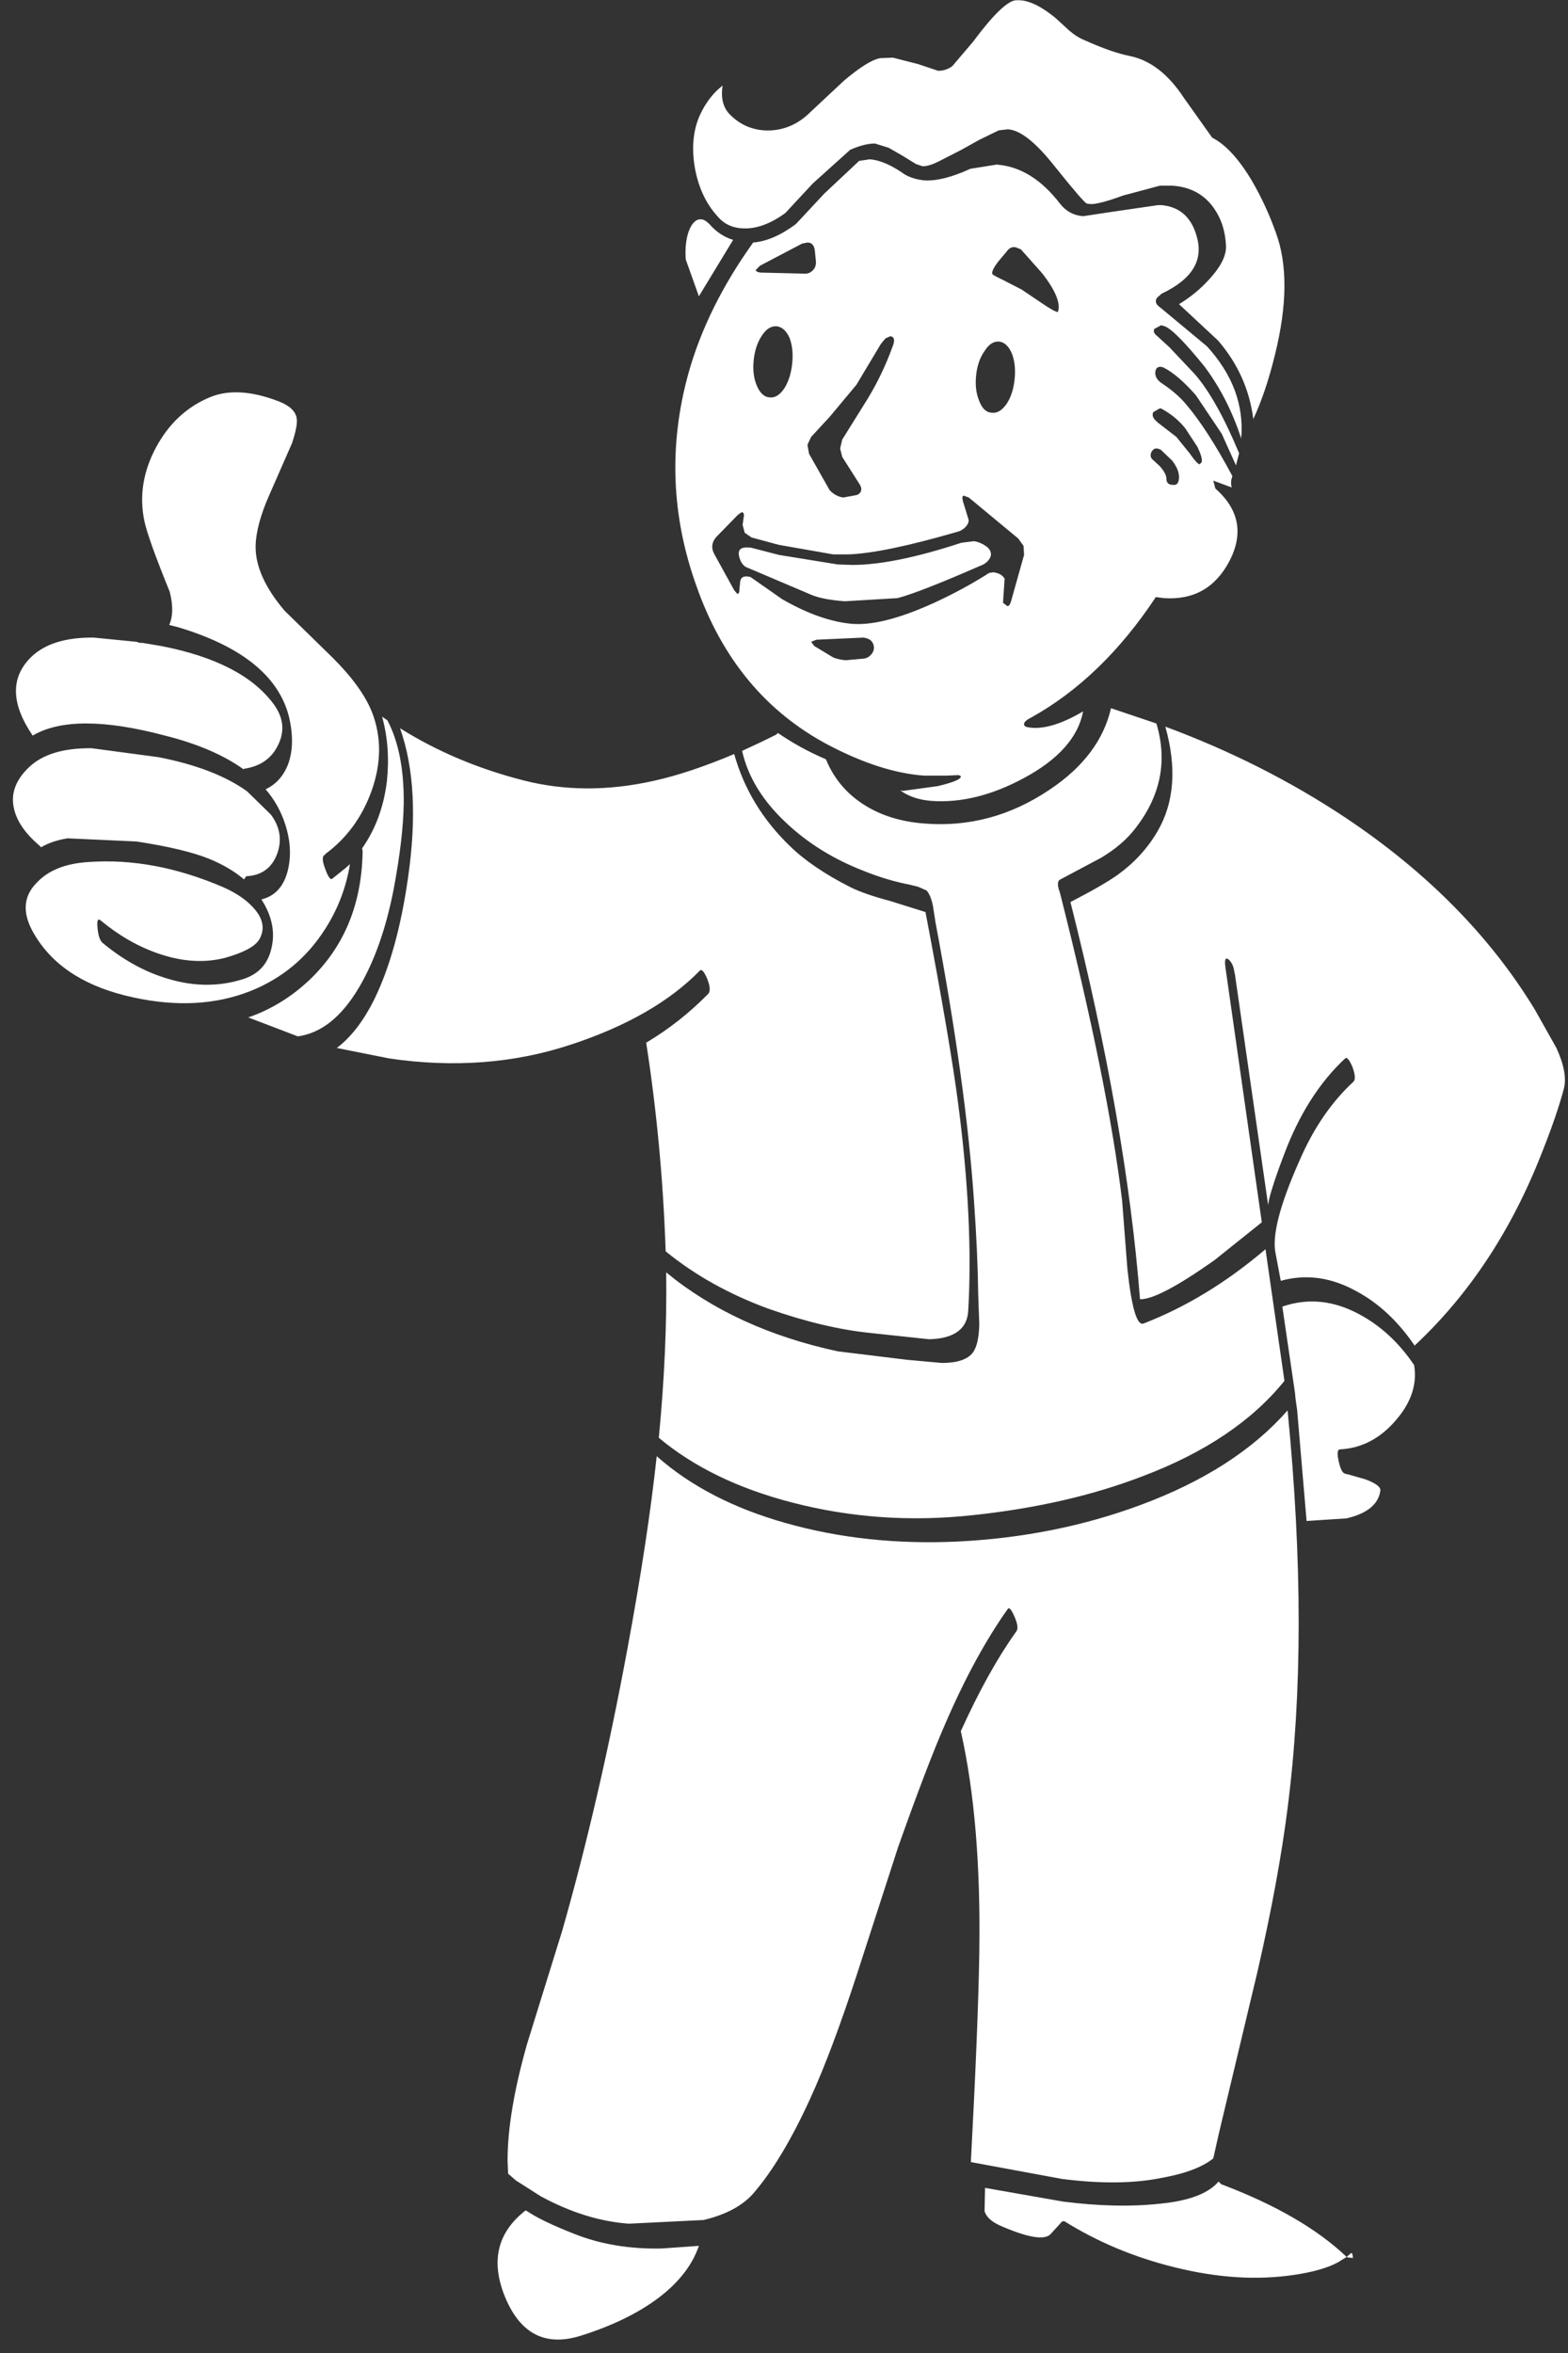 <?xml version="1.0" encoding="UTF-8"?>
<svg xmlns="http://www.w3.org/2000/svg" xmlns:xlink="http://www.w3.org/1999/xlink" width="128pt" height="192pt" viewBox="0 0 128 192" version="1.1">
<rect x="0" y="0" width="128" height="192" fill="#333333" stroke="none"/>
<g id="surface1">
<path style=" stroke:none;fill-rule:nonzero;fill:rgb(100%,100%,100%);fill-opacity:1;" d="M 86.18 1.48 L 87.254 2.469 C 87.684 2.84 88.117 3.113 88.547 3.285 C 90.008 3.945 91.242 4.375 92.246 4.574 C 93.91 4.918 95.371 6.051 96.633 7.969 L 98.957 11.238 C 100.047 11.781 101.137 12.969 102.227 14.805 C 103.004 16.152 103.648 17.555 104.164 19.016 C 105.109 21.594 105.082 24.906 104.078 28.945 C 103.59 30.953 103.004 32.699 102.312 34.191 C 102 31.781 101.039 29.648 99.43 27.785 L 96.246 24.82 C 97.195 24.246 98.027 23.559 98.742 22.758 C 99.688 21.727 100.133 20.809 100.078 20.004 C 100.02 18.859 99.703 17.871 99.129 17.039 C 98.328 15.863 97.164 15.234 95.645 15.148 L 94.699 15.148 L 91.645 15.965 C 90.324 16.453 89.434 16.68 88.977 16.652 L 88.719 16.609 C 88.547 16.551 87.656 15.52 86.051 13.516 C 84.531 11.594 83.27 10.605 82.266 10.551 L 81.531 10.637 L 79.941 11.41 L 78.477 12.227 L 76.629 13.172 C 76.055 13.457 75.609 13.586 75.293 13.559 L 74.777 13.387 L 73.66 12.699 L 72.539 12.055 L 71.422 11.711 C 70.848 11.711 70.176 11.883 69.398 12.227 L 66.344 14.977 L 64.109 17.383 C 62.844 18.301 61.656 18.715 60.535 18.629 C 59.734 18.574 59.09 18.258 58.602 17.684 C 57.625 16.625 56.992 15.262 56.707 13.602 C 56.449 11.996 56.594 10.594 57.137 9.387 C 57.598 8.387 58.215 7.582 58.988 6.98 C 58.816 8.07 59.059 8.902 59.719 9.473 C 60.438 10.16 61.312 10.551 62.344 10.637 C 63.805 10.723 65.082 10.219 66.172 9.129 L 68.883 6.594 C 70.203 5.477 71.191 4.859 71.852 4.746 L 72.883 4.703 L 74.906 5.219 L 76.586 5.777 C 77.016 5.777 77.402 5.648 77.746 5.391 L 79.426 3.414 C 81.09 1.18 82.266 0.047 82.953 0.02 L 83.211 0.02 C 84.043 0.047 85.031 0.535 86.18 1.48 M 94.828 16.738 C 96.375 16.883 97.352 17.812 97.754 19.531 C 98.184 21.367 97.207 22.844 94.828 23.961 L 94.441 24.305 C 94.27 24.59 94.355 24.848 94.699 25.078 L 98.527 28.258 C 100.621 30.551 101.555 33.059 101.324 35.781 C 100.605 33.574 99.602 31.609 98.312 29.891 C 96.734 27.941 95.66 26.855 95.086 26.625 L 94.785 26.539 L 94.227 26.84 C 94.141 27.039 94.211 27.227 94.441 27.398 L 95.473 28.344 L 97.539 30.535 C 98.715 31.883 99.918 34.031 101.152 36.984 L 100.895 37.973 L 99.734 35.395 L 97.625 32.254 C 96.648 31.137 95.762 30.379 94.957 29.977 L 94.785 29.934 C 94.496 29.906 94.34 30.051 94.312 30.363 C 94.281 30.707 94.453 31.008 94.828 31.266 C 95.66 31.812 96.332 32.398 96.852 33.027 C 97.996 34.375 99.246 36.309 100.594 38.832 L 100.594 38.875 C 100.477 39.191 100.465 39.492 100.551 39.777 L 99.043 39.219 L 99.215 39.863 C 101.137 41.555 101.523 43.516 100.379 45.754 C 99.23 47.957 97.438 48.977 95 48.805 L 94.355 48.719 C 91.43 53.133 88.031 56.414 84.156 58.562 C 83.754 58.762 83.57 58.949 83.598 59.121 C 83.598 59.262 83.785 59.348 84.156 59.379 C 85.305 59.492 86.723 59.047 88.418 58.047 C 88.016 60.168 86.395 61.984 83.555 63.504 C 80.945 64.91 78.434 65.523 76.027 65.352 C 74.992 65.266 74.148 64.98 73.488 64.492 L 73.703 64.535 L 76.543 64.148 C 77.859 63.836 78.492 63.562 78.434 63.332 L 78.262 63.246 L 77.273 63.289 L 75.422 63.289 C 73.07 63.117 70.477 62.285 67.637 60.797 C 62.531 58.102 58.93 53.762 56.836 47.773 C 54.801 42.07 54.586 36.309 56.191 30.492 C 57.195 26.883 58.957 23.316 61.484 19.789 C 62.574 19.703 63.734 19.203 64.969 18.285 L 67.293 15.793 L 70.133 13.129 L 70.992 13 C 71.824 13.055 72.785 13.473 73.875 14.246 C 74.332 14.504 74.863 14.66 75.465 14.719 C 76.469 14.777 77.719 14.461 79.211 13.773 L 81.359 13.43 C 83.281 13.57 85.004 14.633 86.523 16.609 C 87.012 17.238 87.641 17.582 88.418 17.641 L 90.695 17.297 L 94.527 16.738 L 94.828 16.738 M 85.062 22.285 L 83.34 20.348 L 82.91 20.176 C 82.621 20.121 82.379 20.234 82.18 20.52 L 81.531 21.293 C 81.102 21.84 80.93 22.199 81.016 22.371 C 81.047 22.426 81.305 22.57 81.789 22.801 L 83.383 23.617 L 85.105 24.777 C 85.734 25.207 86.152 25.434 86.352 25.465 C 86.609 24.777 86.18 23.715 85.062 22.285 M 96.766 34.965 C 96.246 34.305 95.586 33.762 94.785 33.332 L 94.656 33.332 L 94.141 33.633 C 94.023 33.891 94.125 34.148 94.441 34.406 L 94.527 34.492 L 96.031 35.652 L 97.109 36.984 C 97.508 37.559 97.781 37.859 97.926 37.887 L 98.098 37.715 C 98.156 37.484 98.039 37.07 97.754 36.469 L 96.766 34.965 M 94.484 36.598 C 94.254 36.566 94.082 36.684 93.969 36.941 C 93.883 37.199 93.938 37.398 94.141 37.543 L 94.699 38.059 C 95.043 38.461 95.215 38.789 95.215 39.047 C 95.215 39.391 95.387 39.562 95.73 39.562 C 96.074 39.621 96.246 39.406 96.246 38.918 C 96.246 38.516 96.062 38.074 95.688 37.586 L 94.742 36.684 L 94.484 36.598 M 83.125 43.945 L 79.082 40.594 L 78.734 40.465 C 78.562 40.406 78.52 40.551 78.605 40.895 L 79.039 42.312 C 79.125 42.516 79.051 42.742 78.82 43 C 78.621 43.203 78.406 43.332 78.176 43.387 C 74.133 44.562 71.148 45.18 69.227 45.238 L 68.023 45.238 L 63.59 44.461 L 61.355 43.859 L 60.793 43.473 L 60.621 42.828 L 60.707 42.227 C 60.766 41.941 60.707 41.797 60.535 41.797 L 60.234 42.012 L 58.473 43.816 C 58.098 44.246 58.039 44.707 58.301 45.195 L 59.934 48.16 L 60.191 48.461 C 60.309 48.461 60.363 48.332 60.363 48.074 L 60.406 47.645 C 60.406 47.184 60.621 46.984 61.055 47.043 L 61.27 47.086 L 63.848 48.891 C 65.941 50.094 67.863 50.766 69.613 50.91 L 69.656 50.91 C 71.406 51.023 73.789 50.367 76.801 48.934 C 78.293 48.215 79.609 47.484 80.758 46.742 L 81.102 46.699 C 81.531 46.754 81.832 46.926 82.008 47.215 L 81.879 49.191 L 82.223 49.449 C 82.336 49.477 82.438 49.363 82.523 49.105 L 83.598 45.281 L 83.555 44.547 L 83.125 43.945 M 86.523 72.832 C 89.133 83.148 90.828 91.531 91.602 97.977 L 92.031 103.523 C 92.375 106.73 92.82 108.223 93.363 107.992 C 96.836 106.645 100.148 104.625 103.305 101.934 L 104.852 112.676 C 102.215 115.945 98.355 118.539 93.277 120.457 C 89.176 122.035 84.543 123.094 79.383 123.637 C 74.332 124.184 69.43 123.84 64.668 122.605 C 60.25 121.461 56.621 119.699 53.781 117.32 C 54.242 112.535 54.441 108.035 54.383 103.824 C 58.141 106.918 62.816 109.066 68.41 110.27 L 74.047 110.957 L 76.887 111.215 C 78.148 111.215 78.996 110.93 79.426 110.355 C 79.738 109.926 79.914 109.168 79.941 108.078 L 79.855 105.629 C 79.824 103.363 79.711 100.828 79.512 98.02 C 79.082 91.688 78.035 84.109 76.371 75.281 L 76.156 73.906 C 76.039 73.332 75.867 72.918 75.637 72.66 L 74.949 72.359 L 74.262 72.188 C 73.059 71.957 71.809 71.586 70.52 71.07 C 68.082 70.125 65.988 68.836 64.238 67.199 C 62.285 65.395 61.066 63.418 60.578 61.27 C 61.469 60.867 62.402 60.426 63.375 59.938 L 63.504 59.809 C 64.711 60.641 66.016 61.355 67.422 61.957 C 68.082 63.562 69.156 64.824 70.648 65.738 C 71.996 66.57 73.602 67.059 75.465 67.199 C 79.109 67.488 82.508 66.57 85.664 64.449 C 88.418 62.617 90.094 60.395 90.695 57.789 L 94.398 59.035 C 95.316 62.07 94.754 64.91 92.719 67.547 C 92.031 68.461 91.086 69.277 89.879 69.996 L 86.566 71.758 C 86.309 71.871 86.293 72.23 86.523 72.832 M 91.258 71.371 C 92.605 70.395 93.68 69.223 94.484 67.848 C 95.859 65.496 96.074 62.645 95.129 59.293 C 100.465 61.27 105.367 63.75 109.844 66.727 C 116.496 71.168 121.648 76.387 125.289 82.375 L 127.055 85.512 C 127.684 86.887 127.887 88.004 127.656 88.863 C 127.254 90.355 126.652 92.102 125.848 94.109 C 123.383 100.414 119.926 105.645 115.48 109.797 C 114.133 107.82 112.555 106.344 110.746 105.371 C 108.684 104.223 106.617 103.938 104.551 104.512 L 104.121 102.234 C 103.836 100.801 104.48 98.309 106.059 94.754 C 107.203 92.09 108.684 89.926 110.488 88.262 C 110.66 88.09 110.633 87.691 110.402 87.059 C 110.145 86.457 109.945 86.227 109.801 86.371 C 107.707 88.32 106.043 90.941 104.809 94.238 C 104.207 95.812 103.805 97.016 103.605 97.848 L 103.52 98.32 L 100.809 79.496 L 100.766 79.324 C 100.707 78.863 100.551 78.52 100.293 78.289 C 100.035 78.09 99.949 78.305 100.035 78.938 L 103.004 99.738 L 99.129 102.836 C 96.09 104.984 94.066 106.043 93.062 106.016 C 92.316 96.445 90.426 85.641 87.383 73.605 C 89.164 72.688 90.453 71.945 91.258 71.371 M 104.68 106.617 C 106.746 105.902 108.824 106.102 110.918 107.219 C 112.699 108.164 114.203 109.555 115.438 111.387 C 115.695 112.934 115.207 114.426 113.973 115.859 C 112.684 117.379 111.148 118.18 109.371 118.266 C 109.168 118.293 109.141 118.625 109.285 119.254 C 109.426 119.883 109.598 120.215 109.801 120.242 L 109.887 120.285 L 109.973 120.285 L 111.477 120.715 C 112.309 121.031 112.711 121.332 112.684 121.617 C 112.539 122.734 111.621 123.496 109.93 123.895 L 106.66 124.109 L 105.887 115.043 L 105.758 114.141 L 105.715 113.668 L 104.68 106.617 M 105.109 115.086 C 106.316 127.348 106.316 138.168 105.109 147.539 C 104.621 151.406 103.805 155.848 102.656 160.863 L 99.516 174.016 L 99.043 176.121 C 98.156 176.836 96.75 177.367 94.828 177.711 C 92.562 178.172 89.852 178.199 86.695 177.797 L 79.254 176.422 C 79.652 168.941 79.883 163.27 79.941 159.402 C 80.055 152.266 79.555 146.219 78.434 141.262 C 79.926 137.965 81.434 135.258 82.953 133.137 C 83.125 132.938 83.082 132.535 82.824 131.934 C 82.566 131.332 82.379 131.117 82.266 131.289 C 80.457 133.84 78.75 136.977 77.145 140.703 C 76.168 142.938 74.891 146.277 73.316 150.719 L 69.961 161.078 C 68.609 165.23 67.336 168.629 66.129 171.266 C 64.582 174.645 63.02 177.238 61.441 179.043 C 60.578 179.988 59.305 180.676 57.609 181.105 L 57.438 181.148 L 51.328 181.449 C 48.977 181.277 46.582 180.535 44.145 179.215 L 42.121 177.926 L 41.477 177.367 L 41.434 176.293 C 41.434 173.684 41.965 170.52 43.023 166.793 L 45.906 157.508 C 47.914 150.461 49.68 142.836 51.199 134.641 C 52.32 128.625 53.121 123.352 53.609 118.824 C 56.363 121.262 59.875 123.078 64.152 124.281 C 68.512 125.516 73.172 126.016 78.133 125.789 C 83.441 125.531 88.418 124.539 93.062 122.82 C 98.254 120.902 102.27 118.324 105.109 115.086 M 94.699 179.816 C 97.051 179.59 98.641 178.988 99.473 178.012 L 99.688 178.227 C 104.105 179.891 107.52 181.867 109.93 184.16 L 110.23 183.902 C 110.344 183.758 110.418 183.871 110.445 184.246 L 110.016 184.203 L 109.93 184.16 L 109.242 184.59 C 108.41 185.047 107.219 185.391 105.668 185.621 C 102.656 186.078 99.418 185.879 95.945 185.02 C 92.648 184.215 89.621 182.957 86.867 181.234 L 86.695 181.277 L 85.75 182.312 C 85.262 182.797 83.973 182.598 81.879 181.707 C 81.016 181.363 80.516 180.934 80.371 180.418 L 80.414 178.527 L 86.781 179.645 C 89.734 180.02 92.375 180.074 94.699 179.816 M 13.164 52.715 C 17.582 53.574 20.637 55.152 22.332 57.445 C 23.133 58.531 23.262 59.637 22.719 60.754 C 22.199 61.871 21.27 62.531 19.922 62.73 L 19.879 62.773 C 18.242 61.598 16.105 60.684 13.469 60.023 C 8.504 58.703 4.906 58.703 2.668 60.023 C 0.891 57.414 0.848 55.281 2.539 53.617 C 3.656 52.531 5.363 52 7.66 52.027 L 11.145 52.371 L 11.402 52.457 L 11.617 52.457 L 13.164 52.715 M 12.734 36.512 C 13.797 34.535 15.289 33.16 17.211 32.383 C 18.73 31.781 20.594 31.91 22.805 32.77 C 23.664 33.113 24.137 33.574 24.223 34.148 C 24.281 34.547 24.152 35.223 23.836 36.168 L 22.027 40.293 C 21.281 41.957 20.895 43.375 20.867 44.547 C 20.84 46.184 21.629 47.945 23.234 49.836 L 27.191 53.703 C 28.77 55.281 29.832 56.758 30.375 58.133 C 31.148 60.137 31.137 62.273 30.332 64.535 C 29.559 66.684 28.297 68.406 26.547 69.695 L 26.547 69.738 L 26.461 69.781 C 26.289 69.922 26.316 70.297 26.547 70.898 C 26.777 71.527 26.961 71.801 27.105 71.715 L 28.18 70.855 L 28.57 70.512 C 28.254 72.43 27.578 74.191 26.547 75.797 C 25.055 78.148 23.02 79.84 20.438 80.871 C 17.598 81.988 14.414 82.16 10.887 81.387 C 7.129 80.582 4.477 78.938 2.926 76.441 C 1.809 74.695 1.82 73.234 2.969 72.059 C 3.914 71.027 5.336 70.453 7.227 70.34 C 10.785 70.082 14.457 70.77 18.242 72.402 C 19.273 72.859 20.078 73.406 20.652 74.035 C 21.484 74.922 21.656 75.797 21.168 76.656 C 20.824 77.23 19.891 77.73 18.371 78.16 C 16.68 78.59 14.871 78.477 12.949 77.816 C 11.285 77.246 9.711 76.344 8.219 75.109 C 7.988 74.91 7.902 75.109 7.961 75.711 C 8.016 76.312 8.145 76.715 8.348 76.914 C 10.066 78.348 11.875 79.336 13.77 79.883 C 15.891 80.512 17.926 80.512 19.879 79.883 C 21.109 79.48 21.871 78.648 22.156 77.387 C 22.445 76.215 22.258 75.023 21.598 73.82 L 21.34 73.391 C 22.402 73.133 23.105 72.402 23.449 71.199 C 23.793 69.965 23.734 68.648 23.277 67.242 C 22.934 66.184 22.402 65.238 21.684 64.406 C 22.516 64.008 23.117 63.348 23.492 62.43 C 23.922 61.312 23.949 59.98 23.578 58.434 C 22.719 55.137 19.691 52.715 14.5 51.168 L 13.812 50.996 C 14.125 50.309 14.141 49.406 13.855 48.289 C 12.68 45.395 11.988 43.473 11.789 42.527 C 11.359 40.492 11.676 38.488 12.734 36.512 M 12.949 61.785 C 16.02 62.387 18.43 63.316 20.18 64.578 L 20.309 64.707 L 22.113 66.469 C 22.859 67.473 23.031 68.535 22.633 69.652 C 22.199 70.824 21.355 71.441 20.094 71.5 L 19.922 71.758 C 19.145 71.098 18.199 70.539 17.082 70.082 C 15.734 69.535 13.754 69.062 11.145 68.664 L 5.508 68.406 C 4.648 68.547 3.93 68.793 3.355 69.137 L 3.184 68.965 C 2.008 67.961 1.32 66.93 1.117 65.867 C 0.891 64.723 1.289 63.648 2.324 62.645 C 3.441 61.555 5.164 61.027 7.488 61.055 L 12.949 61.785 M 65.914 19.789 L 65.484 19.875 L 62.043 21.68 L 61.699 22.027 C 61.699 22.141 61.828 22.211 62.086 22.242 L 65.613 22.328 C 65.898 22.355 66.145 22.27 66.344 22.07 C 66.547 21.867 66.633 21.609 66.602 21.293 L 66.516 20.434 C 66.461 20.004 66.258 19.789 65.914 19.789 M 72.668 27.441 L 72.281 27.613 L 71.895 28.086 L 69.914 31.395 L 67.723 34.02 L 66.215 35.652 L 65.914 36.297 L 66.043 37.027 L 67.723 39.992 C 68.039 40.336 68.41 40.535 68.84 40.594 L 69.785 40.422 C 70.016 40.395 70.176 40.293 70.262 40.121 C 70.348 39.949 70.316 39.75 70.176 39.52 L 68.754 37.285 L 68.582 36.598 L 68.754 35.867 L 70.82 32.555 C 71.621 31.238 72.297 29.836 72.84 28.344 C 73.07 27.801 73.027 27.5 72.711 27.441 L 72.668 27.441 M 81.574 27.871 L 81.531 27.871 C 81.102 27.844 80.715 28.102 80.371 28.645 C 80 29.16 79.77 29.82 79.684 30.621 C 79.598 31.426 79.684 32.125 79.941 32.727 C 80.172 33.332 80.5 33.645 80.93 33.676 L 80.973 33.676 C 81.402 33.73 81.805 33.488 82.18 32.941 C 82.523 32.426 82.738 31.77 82.824 30.965 C 82.91 30.164 82.836 29.461 82.609 28.859 C 82.352 28.258 82.008 27.93 81.574 27.871 M 59.848 19.574 L 57.051 24.176 L 55.977 21.164 C 55.918 20.25 56.004 19.477 56.234 18.844 C 56.492 18.188 56.82 17.871 57.223 17.898 C 57.426 17.898 57.652 18.027 57.91 18.285 C 58.457 18.918 59.102 19.348 59.848 19.574 M 64.668 29.676 C 64.754 28.875 64.68 28.172 64.453 27.57 C 64.195 26.996 63.848 26.684 63.418 26.625 L 63.375 26.625 C 62.945 26.598 62.559 26.84 62.215 27.355 C 61.84 27.898 61.613 28.574 61.527 29.375 C 61.441 30.18 61.527 30.879 61.785 31.48 C 62.043 32.082 62.387 32.398 62.816 32.426 C 63.246 32.484 63.648 32.242 64.023 31.695 C 64.367 31.152 64.582 30.48 64.668 29.676 M 60.32 45.324 C 60.234 44.836 60.508 44.621 61.141 44.68 L 61.27 44.68 L 63.59 45.281 L 68.367 46.055 L 69.57 46.098 C 71.836 46.098 74.805 45.496 78.477 44.289 L 79.512 44.16 C 79.883 44.219 80.242 44.375 80.586 44.637 C 80.93 44.949 80.988 45.281 80.758 45.625 C 80.586 45.883 80.328 46.066 79.984 46.184 C 76.715 47.613 74.477 48.488 73.273 48.805 L 68.969 49.062 C 67.793 48.977 66.891 48.805 66.258 48.547 L 61.098 46.355 C 60.695 46.238 60.438 45.895 60.32 45.324 M 66.215 52.371 L 66.473 52.715 L 67.895 53.574 C 68.125 53.719 68.496 53.82 69.012 53.875 L 70.477 53.746 C 70.734 53.719 70.949 53.605 71.121 53.402 C 71.293 53.203 71.363 52.988 71.336 52.758 C 71.277 52.328 70.992 52.086 70.477 52.027 L 66.645 52.199 L 66.215 52.371 M 42.723 63.676 C 46.078 64.535 49.621 64.551 53.352 63.719 C 55.301 63.289 57.496 62.559 59.934 61.527 C 60.738 64.395 62.258 66.898 64.496 69.051 C 65.699 70.223 67.348 71.344 69.441 72.402 C 70.188 72.773 71.266 73.148 72.668 73.52 L 75.551 74.422 C 76.902 81.527 77.789 86.746 78.219 90.066 C 79.051 96.43 79.324 102.062 79.039 106.961 C 78.953 108.449 77.891 109.223 75.852 109.281 L 71.035 108.766 C 68.512 108.508 65.742 107.848 62.73 106.789 C 59.52 105.613 56.723 104.051 54.34 102.105 C 54.141 96.285 53.609 90.613 52.75 85.082 C 54.586 83.992 56.277 82.66 57.824 81.086 C 57.996 80.883 57.969 80.484 57.738 79.883 C 57.48 79.281 57.281 79.051 57.137 79.195 C 54.672 81.715 51.188 83.723 46.684 85.211 C 42.062 86.758 37.102 87.145 31.797 86.371 L 27.492 85.512 C 28.641 84.652 29.66 83.336 30.547 81.559 C 31.809 78.98 32.727 75.684 33.301 71.672 C 34.02 66.742 33.805 62.66 32.656 59.422 C 35.668 61.312 39.023 62.73 42.723 63.676 M 32.957 65.566 C 32.93 67.461 32.656 69.781 32.141 72.531 C 31.508 75.797 30.547 78.504 29.258 80.656 C 27.852 83.004 26.203 84.309 24.309 84.566 L 20.266 83.02 C 22.102 82.387 23.766 81.371 25.254 79.969 C 28.094 77.273 29.543 73.762 29.602 69.438 L 29.559 69.223 C 30.648 67.676 31.324 65.855 31.582 63.762 C 31.781 61.898 31.652 60.137 31.191 58.477 L 31.625 58.777 C 32.543 60.523 32.984 62.789 32.957 65.566 M 43.285 180.59 C 44.059 181.078 45.25 181.637 46.855 182.27 C 49.004 183.129 51.387 183.527 53.996 183.473 L 57.051 183.258 C 56.535 184.773 55.488 186.152 53.91 187.383 C 52.246 188.672 50.109 189.734 47.5 190.562 C 44.602 191.508 42.523 190.492 41.262 187.512 C 40.027 184.559 40.574 182.184 42.895 180.375 L 42.938 180.375 L 43.285 180.59 "/>
</g>
</svg>

